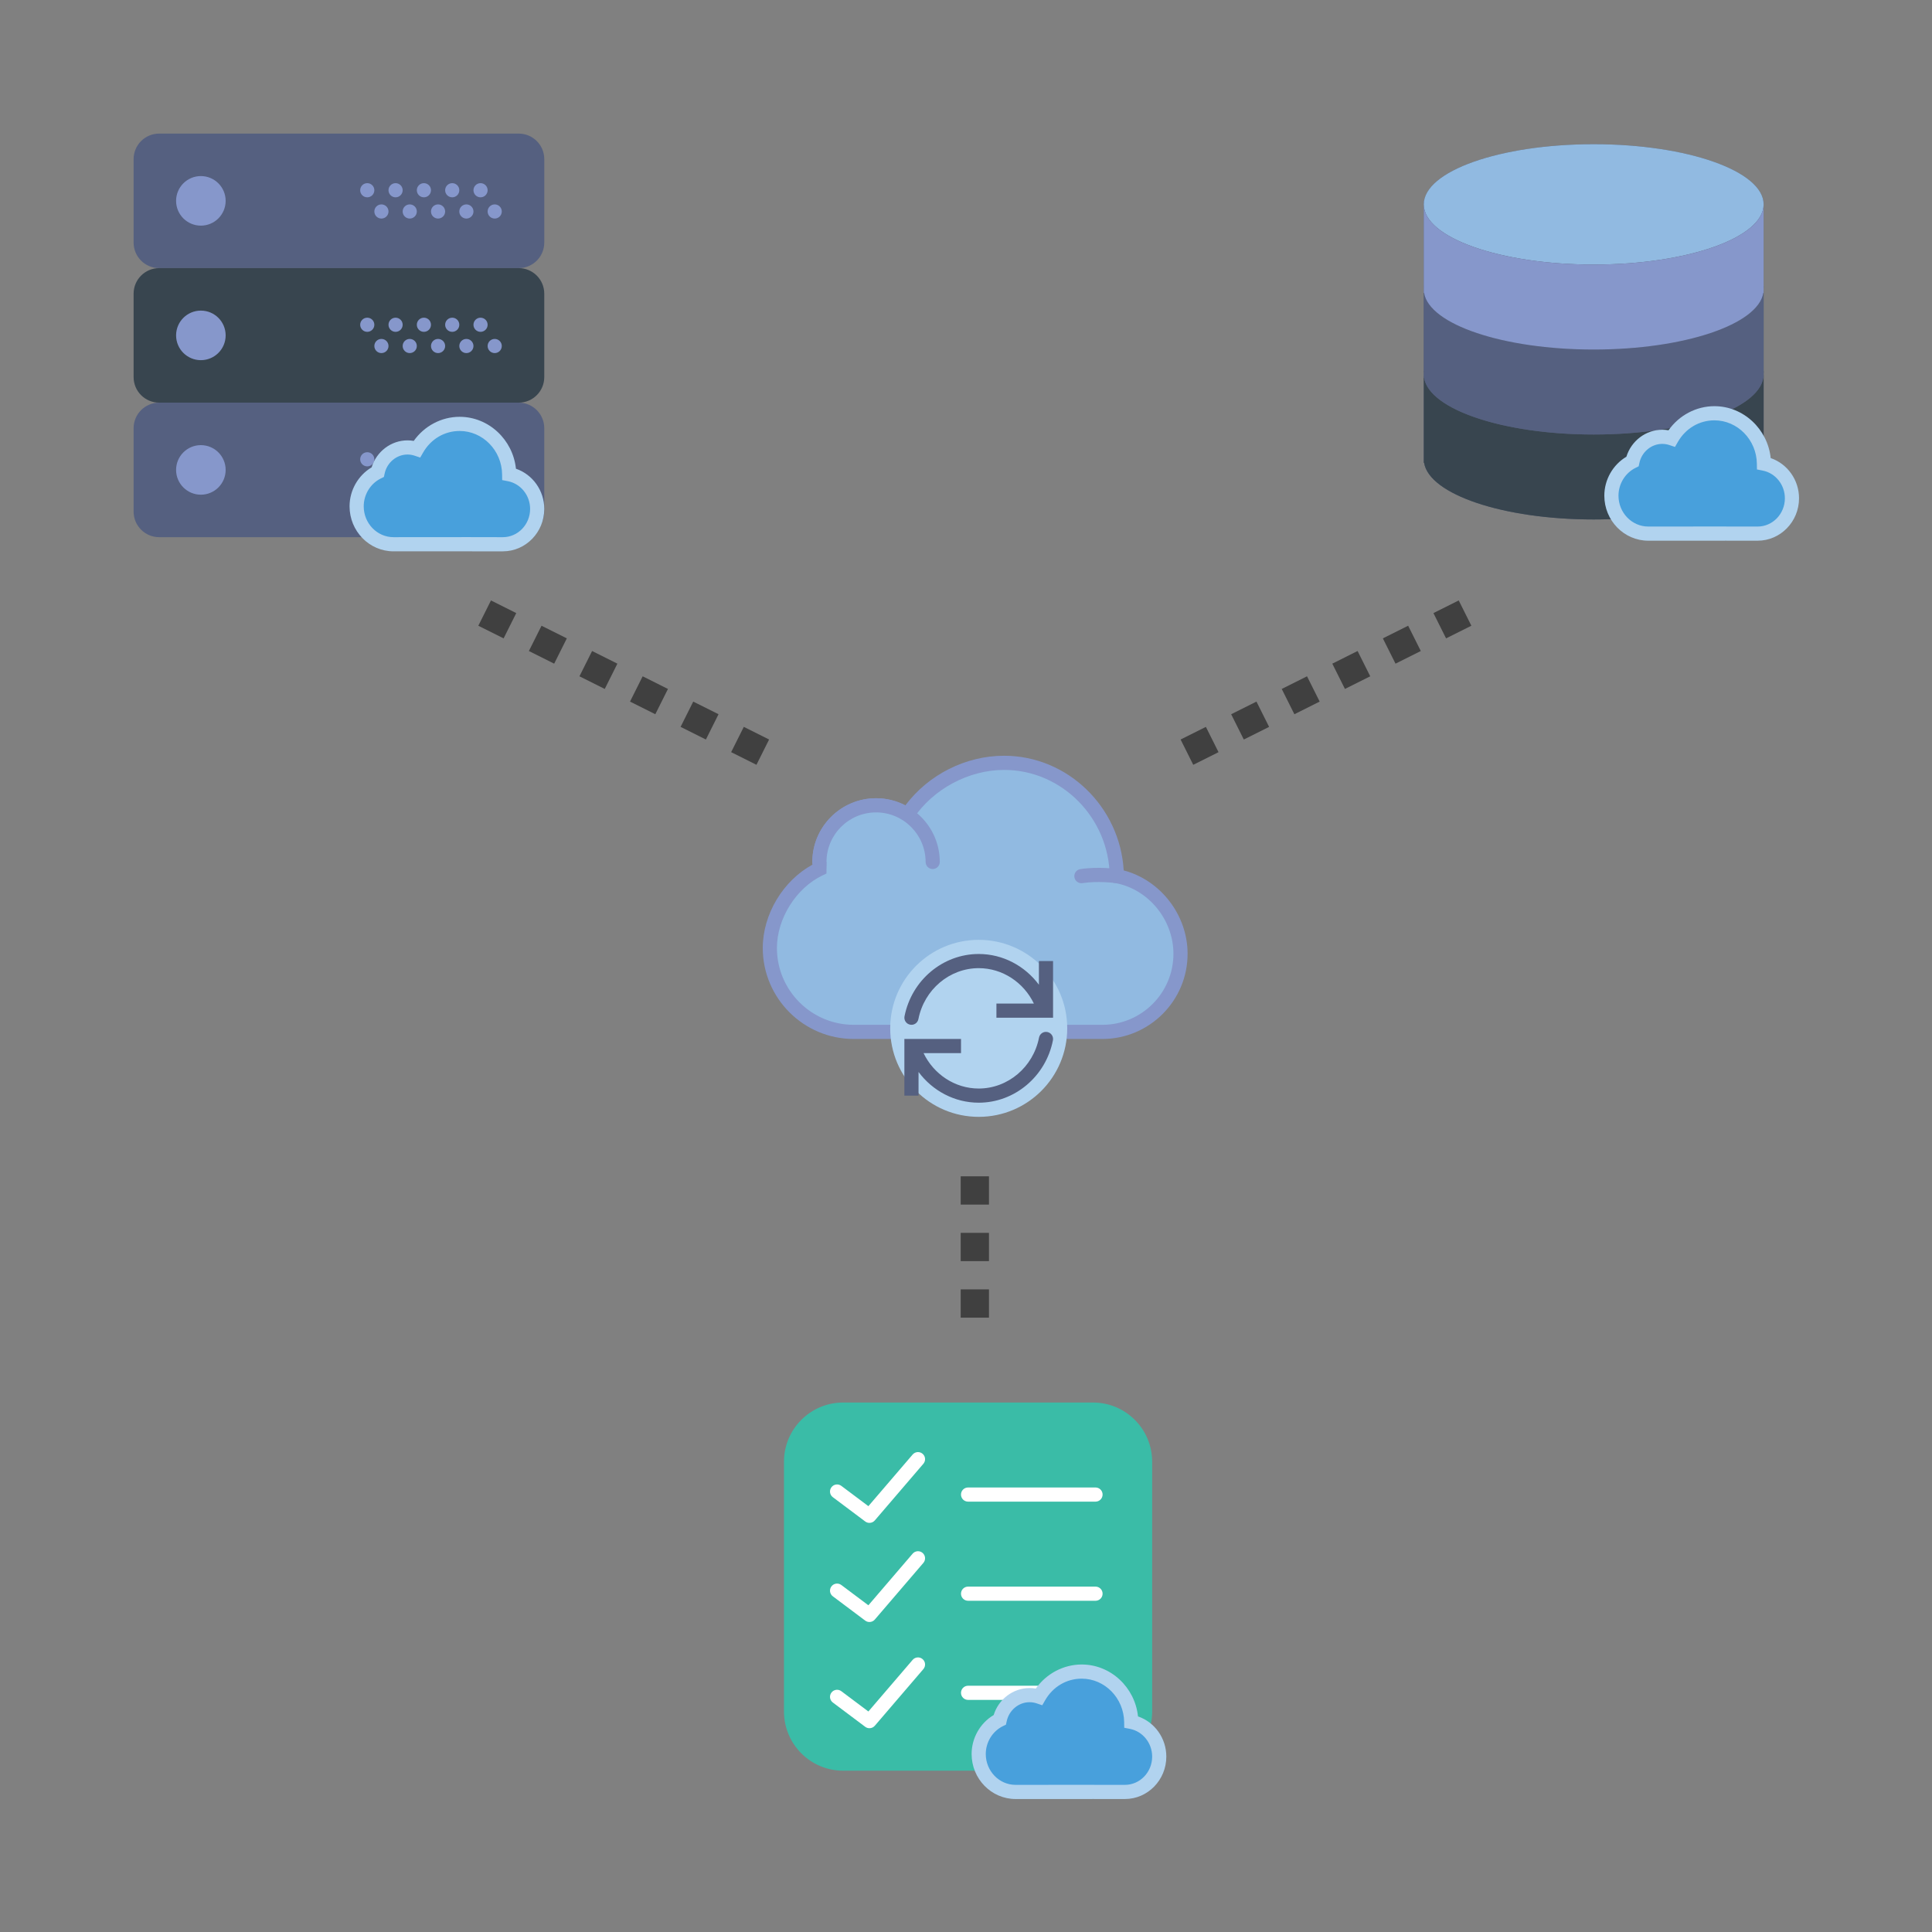 <?xml version="1.0" encoding="UTF-8" standalone="no"?>
<!-- Created with Inkscape (http://www.inkscape.org/) -->

<svg
   xmlns:dc="http://purl.org/dc/elements/1.1/"
   xmlns:cc="http://creativecommons.org/ns#"
   xmlns:rdf="http://www.w3.org/1999/02/22-rdf-syntax-ns#"
   xmlns:svg="http://www.w3.org/2000/svg"
   xmlns="http://www.w3.org/2000/svg"
   xmlns:sodipodi="http://sodipodi.sourceforge.net/DTD/sodipodi-0.dtd"
   xmlns:inkscape="http://www.inkscape.org/namespaces/inkscape"
   width="72.309mm"
   height="72.309mm"
   viewBox="0 0 72.309 72.309"
   version="1.1"
   id="svg8"
   inkscape:version="0.92.2 2405546, 2018-03-11"
   sodipodi:docname="sharing_state.svg"
   inkscape:export-filename="/home/fin/Documents/Uni/WAMP-Router/sharing_state.png"
   inkscape:export-xdpi="300"
   inkscape:export-ydpi="300">
  <rect x="0" y="0" width="72.309" height="72.309" fill="#808080" stroke="none"/>
  <defs
     id="defs2" />
  <sodipodi:namedview
     id="base"
     pagecolor="#ffffff"
     bordercolor="#666666"
     borderopacity="1.0"
     inkscape:pageopacity="0.0"
     inkscape:pageshadow="2"
     inkscape:zoom="2.8284271"
     inkscape:cx="130.27767"
     inkscape:cy="118.58369"
     inkscape:document-units="mm"
     inkscape:current-layer="layer1"
     showgrid="false"
     inkscape:snap-bbox="true"
     inkscape:bbox-paths="true"
     inkscape:bbox-nodes="true"
     inkscape:snap-bbox-edge-midpoints="true"
     inkscape:snap-bbox-midpoints="true"
     inkscape:object-nodes="false"
     fit-margin-top="5"
     fit-margin-left="5"
     fit-margin-right="5"
     fit-margin-bottom="5"
     inkscape:window-width="1440"
     inkscape:window-height="1555"
     inkscape:window-x="0"
     inkscape:window-y="30"
     inkscape:window-maximized="0">
    <inkscape:grid
       type="xygrid"
       id="grid1304"
       spacingx="2.646"
       spacingy="2.646"
       originx="-69.348"
       originy="-175.446" />
  </sodipodi:namedview>
  <g
     inkscape:label="Layer 1"
     inkscape:groupmode="layer"
     id="layer1"
     transform="translate(-69.348,-49.245)">
    <g
       id="g915"
       transform="matrix(0.265,0,0,0.265,97.896,76.338)">
      <g
         id="g845">
	<g
   id="g833">
		<g
   id="g819">
			<path
   id="path815"
   d="M 50.003,21.5 C 49.888,12.801 42.81,5.5 34.084,5.5 28.525,5.5 23.305,8.505 20.423,12.836 19.157,11.993 17.636,11.5 16,11.5 c -4.418,0 -8,3.582 -8,8 0,0.153 0.014,0.302 0.023,0.454 C 8.013,20.136 8,20.32 8,20.5 4.012,22.412 1,26.957 1,31.655 1,38.17 6.33,43.5 12.845,43.5 h 24.507 c 0.138,0 0.272,-0.016 0.408,-0.021 0.137,0.005 0.271,0.021 0.408,0.021 h 9.803 C 54.037,43.5 59,38.537 59,32.472 59,27.101 55.106,22.461 50.003,21.5 Z"
   style="fill:#91bae1"
   inkscape:connector-curvature="0" />

			<path
   id="path817"
   d="m 47.972,44.5 h -9.803 c -0.104,0 -0.207,-0.006 -0.311,-0.014 l -0.134,-0.008 -0.062,0.008 C 37.558,44.494 37.456,44.5 37.351,44.5 H 12.845 C 5.762,44.5 0,38.737 0,31.654 0,26.899 2.857,22.149 7.016,19.881 V 19.877 C 7.008,19.752 7,19.627 7,19.5 c 0,-4.963 4.037,-9 9,-9 1.45,0 2.863,0.347 4.139,1.008 C 23.396,7.163 28.655,4.5 34.085,4.5 43.028,4.5 50.447,11.694 50.976,20.694 56.173,22.06 60,26.983 60,32.472 60,39.104 54.604,44.5 47.972,44.5 Z m -10.247,-2.02 0.271,0.011 c 0.058,0.004 0.115,0.009 0.174,0.009 h 9.803 C 53.501,42.5 58,38.001 58,32.472 58,27.656 54.482,23.362 49.818,22.483 L 49.014,22.332 49.003,21.515 C 48.895,13.235 42.202,6.5 34.085,6.5 29.077,6.5 24.042,9.204 21.256,13.39 L 20.702,14.222 19.87,13.669 C 18.721,12.904 17.382,12.5 16,12.5 c -3.859,0 -7,3.141 -7,7 0,0.082 0.006,0.163 0.012,0.244 l 0.012,0.21 -0.009,0.16 C 9.008,20.244 9,20.373 9,20.5 v 0.63 L 8.433,21.401 C 4.705,23.188 2,27.5 2,31.654 2,37.635 6.865,42.5 12.845,42.5 h 24.508 c 0.059,0 0.116,-0.005 0.174,-0.009 z"
   style="fill:#8697cb"
   inkscape:connector-curvature="0" />

		</g>

		<g
   id="g825">
			<path
   id="path821"
   d="m 50.003,21.5 c 0,0 -2.535,-0.375 -5.003,0"
   style="fill:#91bae1"
   inkscape:connector-curvature="0" />

			<path
   id="path823"
   d="m 44.999,22.5 c -0.486,0 -0.912,-0.354 -0.987,-0.85 -0.083,-0.546 0.292,-1.056 0.838,-1.139 2.591,-0.394 5.19,-0.018 5.3,-10e-4 0.546,0.081 0.923,0.589 0.843,1.135 -0.08,0.547 -0.6,0.924 -1.135,0.844 C 49.833,22.486 47.434,22.143 45.151,22.488 45.1,22.496 45.049,22.5 44.999,22.5 Z"
   style="fill:#8697cb"
   inkscape:connector-curvature="0" />

		</g>

		<g
   id="g831">
			<path
   id="path827"
   d="m 8,19.5 c 0,-4.418 3.582,-8 8,-8 4.418,0 8,3.582 8,8"
   style="fill:#91bae1"
   inkscape:connector-curvature="0" />

			<path
   id="path829"
   d="m 24,20.5 c -0.553,0 -1,-0.447 -1,-1 0,-3.859 -3.141,-7 -7,-7 -3.859,0 -7,3.141 -7,7 0,0.553 -0.447,1 -1,1 -0.553,0 -1,-0.447 -1,-1 0,-4.963 4.037,-9 9,-9 4.963,0 9,4.037 9,9 0,0.553 -0.447,1 -1,1 z"
   style="fill:#8697cb"
   inkscape:connector-curvature="0" />

		</g>

	</g>

	<g
   id="g843">
		<circle
   id="circle835"
   r="12.5"
   cy="43"
   cx="30.5"
   style="fill:#b1d3ef" />

		<g
   id="g841">
			<path
   id="path837"
   d="m 40.193,43.519 c -0.55,-0.113 -1.068,0.246 -1.175,0.788 -0.82,4.168 -4.402,7.193 -8.519,7.193 -3.351,0 -6.347,-2.006 -7.789,-5 H 28 v -2 h -6 -1 -1 v 8 h 2 v -3.341 c 1.976,2.657 5.086,4.341 8.5,4.341 5.068,0 9.477,-3.704 10.481,-8.807 0.106,-0.542 -0.246,-1.068 -0.788,-1.174 z"
   style="fill:#556080"
   inkscape:connector-curvature="0" />

			<path
   id="path839"
   d="m 39,33.498 v 3.341 c -1.976,-2.657 -5.086,-4.341 -8.5,-4.341 -5.068,0 -9.477,3.704 -10.481,8.807 -0.106,0.542 0.246,1.068 0.788,1.174 0.55,0.113 1.068,-0.246 1.175,-0.788 0.82,-4.168 4.402,-7.193 8.519,-7.193 3.351,0 6.347,2.006 7.789,5 H 33 v 2 h 6 1 1 v -8 z"
   style="fill:#556080"
   inkscape:connector-curvature="0" />

		</g>

	</g>

</g>
      <g
         id="g847">
</g>
      <g
         id="g849">
</g>
      <g
         id="g851">
</g>
      <g
         id="g853">
</g>
      <g
         id="g855">
</g>
      <g
         id="g857">
</g>
      <g
         id="g859">
</g>
      <g
         id="g861">
</g>
      <g
         id="g863">
</g>
      <g
         id="g865">
</g>
      <g
         id="g867">
</g>
      <g
         id="g869">
</g>
      <g
         id="g871">
</g>
      <g
         id="g873">
</g>
      <g
         id="g875">
</g>
    </g>
    <g
       id="g1008"
       transform="matrix(0.265,0,0,0.265,98.425,101.737)">
      <g
         id="g941">
	<g
   id="g931">
		<path
   id="path917"
   d="M 44.636,52 H 9.364 C 4.745,52 1,48.255 1,43.636 V 8.364 C 1,3.745 4.745,0 9.364,0 H 44.636 C 49.255,0 53,3.745 53,8.364 V 43.636 C 53,48.255 49.255,52 44.636,52 Z"
   style="fill:#3abca7"
   inkscape:connector-curvature="0" />

		<path
   id="path919"
   d="M 45,14 H 27 c -0.553,0 -1,-0.447 -1,-1 0,-0.553 0.447,-1 1,-1 h 18 c 0.553,0 1,0.447 1,1 0,0.553 -0.447,1 -1,1 z"
   style="fill:#ffffff"
   inkscape:connector-curvature="0" />

		<path
   id="path921"
   d="M 45,28 H 27 c -0.553,0 -1,-0.447 -1,-1 0,-0.553 0.447,-1 1,-1 h 18 c 0.553,0 1,0.447 1,1 0,0.553 -0.447,1 -1,1 z"
   style="fill:#ffffff"
   inkscape:connector-curvature="0" />

		<path
   id="path923"
   d="M 45,42 H 27 c -0.553,0 -1,-0.447 -1,-1 0,-0.553 0.447,-1 1,-1 h 18 c 0.553,0 1,0.447 1,1 0,0.553 -0.447,1 -1,1 z"
   style="fill:#ffffff"
   inkscape:connector-curvature="0" />

		<path
   id="path925"
   d="m 13.07,17 c -0.209,0 -0.42,-0.065 -0.599,-0.2 L 7.9,13.371 C 7.458,13.04 7.368,12.413 7.7,11.972 c 0.331,-0.443 0.958,-0.53 1.399,-0.2 l 3.822,2.866 6.249,-7.288 c 0.359,-0.42 0.991,-0.468 1.409,-0.108 0.42,0.359 0.469,0.99 0.108,1.409 l -6.857,8 C 13.634,16.881 13.354,17 13.07,17 Z"
   style="fill:#ffffff"
   inkscape:connector-curvature="0" />

		<path
   id="path927"
   d="m 13.07,31 c -0.209,0 -0.42,-0.065 -0.599,-0.2 L 7.9,27.371 C 7.458,27.04 7.368,26.413 7.7,25.972 c 0.331,-0.443 0.958,-0.53 1.399,-0.2 l 3.822,2.866 6.248,-7.288 c 0.359,-0.42 0.991,-0.468 1.409,-0.108 0.42,0.359 0.469,0.99 0.108,1.409 l -6.857,8 C 13.634,30.881 13.354,31 13.07,31 Z"
   style="fill:#ffffff"
   inkscape:connector-curvature="0" />

		<path
   id="path929"
   d="m 13.07,45.999 c -0.209,0 -0.42,-0.065 -0.599,-0.2 L 7.9,42.37 C 7.458,42.039 7.368,41.412 7.7,40.971 8.031,40.528 8.658,40.44 9.099,40.771 l 3.822,2.866 6.248,-7.287 c 0.359,-0.42 0.991,-0.468 1.409,-0.108 0.42,0.359 0.469,0.99 0.108,1.409 l -6.857,7.999 c -0.195,0.23 -0.475,0.349 -0.759,0.349 z"
   style="fill:#ffffff"
   inkscape:connector-curvature="0" />

	</g>

	<g
   id="g939">
		<g
   id="g937">
			<path
   id="path933"
   d="M 50.045,45.111 C 49.994,41.175 46.882,38 43.046,38 c -2.568,0 -4.806,1.426 -6.025,3.546 -0.421,-0.141 -0.87,-0.22 -1.337,-0.22 -2.063,0 -3.785,1.492 -4.208,3.484 -1.754,0.865 -2.975,2.706 -2.975,4.831 0,2.947 2.343,5.359 5.208,5.359 h 10.775 c 0.061,0 0.119,-0.007 0.18,-0.009 0.06,0.002 0.119,0.009 0.18,0.009 h 4.31 C 51.818,55 54,52.755 54,50.011 c 0,-2.43 -1.712,-4.465 -3.955,-4.9 z"
   style="fill:#48a0dc"
   inkscape:connector-curvature="0" />

			<path
   id="path935"
   d="m 49.151,56 h -4.31 C 44.778,56 44.715,55.996 44.653,55.992 44.606,55.996 44.545,56 44.482,56 H 33.708 C 30.285,56 27.5,53.147 27.5,49.642 c 0,-2.262 1.209,-4.372 3.116,-5.503 0.686,-2.235 2.746,-3.813 5.066,-3.813 0.296,0 0.592,0.025 0.884,0.076 C 38.062,38.286 40.48,37 43.046,37 c 4.102,0 7.524,3.225 7.954,7.332 2.358,0.806 4,3.079 4,5.679 C 55,53.313 52.376,56 49.151,56 Z M 44.614,53.991 44.8,53.997 49.151,54 C 51.273,54 53,52.21 53,50.011 53,48.094 51.677,46.447 49.854,46.092 L 49.055,45.937 49.044,45.124 C 49.001,41.747 46.311,39 43.046,39 c -2.135,0 -4.063,1.139 -5.158,3.045 l -0.409,0.711 -0.777,-0.261 c -0.332,-0.112 -0.675,-0.169 -1.019,-0.169 -1.54,0 -2.898,1.133 -3.229,2.692 l -0.102,0.475 -0.435,0.214 C 30.448,46.432 29.5,47.976 29.5,49.642 29.5,52.045 31.388,54 33.708,54 Z"
   style="fill:#b1d3ef"
   inkscape:connector-curvature="0" />

		</g>

	</g>

</g>
      <g
         id="g943">
</g>
      <g
         id="g945">
</g>
      <g
         id="g947">
</g>
      <g
         id="g949">
</g>
      <g
         id="g951">
</g>
      <g
         id="g953">
</g>
      <g
         id="g955">
</g>
      <g
         id="g957">
</g>
      <g
         id="g959">
</g>
      <g
         id="g961">
</g>
      <g
         id="g963">
</g>
      <g
         id="g965">
</g>
      <g
         id="g967">
</g>
      <g
         id="g969">
</g>
      <g
         id="g971">
</g>
    </g>
    <g
       id="g1122"
       transform="matrix(0.265,0,0,0.265,122.238,54.642)">
      <g
         id="g1048">
	<g
   id="g1038">
		<path
   id="path1010"
   d="M 49.455,8 V 8 C 48.724,3.538 38.281,0 25.5,0 12.719,0 2.276,3.538 1.545,8 V 8 H 1.5 V 8.5 20 20.5 21 32 32.5 33 45 h 0.045 c 0.731,4.461 11.175,8 23.955,8 12.78,0 23.224,-3.539 23.955,-8 H 49.5 V 33 32.5 32 21 20.5 20 8.5 8 Z"
   style="fill:#545e73"
   inkscape:connector-curvature="0" />

		<g
   id="g1018">
			<path
   id="path1012"
   d="M 25.5,41 C 12.245,41 1.5,37.194 1.5,32.5 V 45 h 0.045 c 0.731,4.461 11.175,8 23.955,8 12.78,0 23.224,-3.539 23.955,-8 H 49.5 V 32.5 c 0,4.694 -10.745,8.5 -24,8.5 z"
   style="fill:#38454f"
   inkscape:connector-curvature="0" />

			<path
   id="path1014"
   d="m 1.5,32 v 0.5 c 0,-0.168 0.018,-0.334 0.045,-0.5 z"
   style="fill:#38454f"
   inkscape:connector-curvature="0" />

			<path
   id="path1016"
   d="m 49.455,32 c 0.027,0.166 0.045,0.332 0.045,0.5 V 32 Z"
   style="fill:#38454f"
   inkscape:connector-curvature="0" />

		</g>

		<g
   id="g1026">
			<path
   id="path1020"
   d="M 25.5,29 C 12.245,29 1.5,25.194 1.5,20.5 V 33 h 0.045 c 0.731,4.461 11.175,8 23.955,8 12.78,0 23.224,-3.539 23.955,-8 H 49.5 V 20.5 c 0,4.694 -10.745,8.5 -24,8.5 z"
   style="fill:#556080"
   inkscape:connector-curvature="0" />

			<path
   id="path1022"
   d="m 1.5,20 v 0.5 c 0,-0.168 0.018,-0.334 0.045,-0.5 z"
   style="fill:#556080"
   inkscape:connector-curvature="0" />

			<path
   id="path1024"
   d="m 49.455,20 c 0.027,0.166 0.045,0.332 0.045,0.5 V 20 Z"
   style="fill:#556080"
   inkscape:connector-curvature="0" />

		</g>

		<ellipse
   id="ellipse1028"
   ry="8.5"
   rx="24"
   cy="8.5"
   cx="25.5"
   style="fill:#91bae1" />

		<g
   id="g1036">
			<path
   id="path1030"
   d="M 25.5,17 C 12.245,17 1.5,13.194 1.5,8.5 V 21 h 0.045 c 0.731,4.461 11.175,8 23.955,8 12.78,0 23.224,-3.539 23.955,-8 H 49.5 V 8.5 c 0,4.694 -10.745,8.5 -24,8.5 z"
   style="fill:#8697cb"
   inkscape:connector-curvature="0" />

			<path
   id="path1032"
   d="M 1.5,8 V 8.5 C 1.5,8.332 1.518,8.166 1.545,8 Z"
   style="fill:#8697cb"
   inkscape:connector-curvature="0" />

			<path
   id="path1034"
   d="M 49.455,8 C 49.482,8.166 49.5,8.332 49.5,8.5 V 8 Z"
   style="fill:#8697cb"
   inkscape:connector-curvature="0" />

		</g>

	</g>

	<g
   id="g1046">
		<g
   id="g1044">
			<path
   id="path1040"
   d="M 49.545,45.111 C 49.494,41.175 46.382,38 42.546,38 c -2.568,0 -4.806,1.426 -6.025,3.546 -0.421,-0.141 -0.87,-0.22 -1.337,-0.22 -2.063,0 -3.785,1.492 -4.208,3.484 C 29.221,45.675 28,47.516 28,49.641 28,52.589 30.343,55 33.208,55 h 10.775 c 0.061,0 0.119,-0.007 0.18,-0.009 0.06,0.002 0.119,0.009 0.18,0.009 h 4.31 c 2.667,0 4.849,-2.245 4.849,-4.989 -0.002,-2.43 -1.714,-4.465 -3.957,-4.9 z"
   style="fill:#48a0dc"
   inkscape:connector-curvature="0" />

			<path
   id="path1042"
   d="m 48.651,56 h -4.31 C 44.278,56 44.215,55.996 44.153,55.992 44.106,55.996 44.045,56 43.982,56 H 33.208 C 29.785,56 27,53.147 27,49.642 c 0,-2.262 1.209,-4.372 3.116,-5.503 0.686,-2.235 2.746,-3.813 5.066,-3.813 0.296,0 0.592,0.025 0.884,0.076 C 37.562,38.286 39.98,37 42.546,37 c 4.102,0 7.524,3.225 7.954,7.332 2.358,0.806 4,3.079 4,5.679 C 54.5,53.313 51.876,56 48.651,56 Z M 44.114,53.991 44.3,53.997 48.651,54 c 2.122,0 3.849,-1.79 3.849,-3.989 0,-1.917 -1.323,-3.564 -3.146,-3.919 L 48.555,45.937 48.544,45.124 C 48.501,41.747 45.811,39 42.546,39 c -2.135,0 -4.063,1.139 -5.158,3.045 l -0.409,0.711 -0.777,-0.261 c -0.332,-0.112 -0.675,-0.169 -1.019,-0.169 -1.54,0 -2.898,1.133 -3.229,2.692 l -0.102,0.475 -0.435,0.214 C 29.948,46.432 29,47.976 29,49.642 29,52.045 30.888,54 33.208,54 Z"
   style="fill:#b1d3ef"
   inkscape:connector-curvature="0" />

		</g>

	</g>

</g>
      <g
         id="g1050">
</g>
      <g
         id="g1052">
</g>
      <g
         id="g1054">
</g>
      <g
         id="g1056">
</g>
      <g
         id="g1058">
</g>
      <g
         id="g1060">
</g>
      <g
         id="g1062">
</g>
      <g
         id="g1064">
</g>
      <g
         id="g1066">
</g>
      <g
         id="g1068">
</g>
      <g
         id="g1070">
</g>
      <g
         id="g1072">
</g>
      <g
         id="g1074">
</g>
      <g
         id="g1076">
</g>
      <g
         id="g1078">
</g>
    </g>
    <g
       id="g1302"
       transform="matrix(0.265,0,0,0.265,74.216,54.245)">
      <g
         id="g1206">
	<g
   id="g1196">
		<path
   id="path1124"
   d="M 54.892,19 H 4.108 C 2.116,19 0.5,17.384 0.5,15.392 V 3.608 C 0.5,1.616 2.116,0 4.108,0 H 54.891 C 56.884,0 58.5,1.616 58.5,3.608 V 15.391 C 58.5,17.384 56.884,19 54.892,19 Z"
   style="fill:#556080"
   inkscape:connector-curvature="0" />

		<path
   id="path1126"
   d="M 54.892,38 H 4.108 C 2.116,38 0.5,36.384 0.5,34.392 V 22.608 C 0.5,20.616 2.116,19 4.108,19 h 50.783 c 1.993,0 3.608,1.616 3.608,3.608 V 34.391 C 58.5,36.384 56.884,38 54.892,38 Z"
   style="fill:#38454f"
   inkscape:connector-curvature="0" />

		<path
   id="path1128"
   d="M 54.892,57 H 4.108 C 2.116,57 0.5,55.384 0.5,53.392 V 41.608 C 0.5,39.616 2.116,38 4.108,38 h 50.783 c 1.993,0 3.608,1.616 3.608,3.608 V 53.391 C 58.5,55.384 56.884,57 54.892,57 Z"
   style="fill:#556080"
   inkscape:connector-curvature="0" />

		<circle
   id="circle1130"
   r="3.5"
   cy="9.5"
   cx="10"
   style="fill:#8697cb" />

		<circle
   id="circle1132"
   r="1"
   cy="8"
   cx="49.5"
   style="fill:#8697cb" />

		<circle
   id="circle1134"
   r="1"
   cy="8"
   cx="45.5"
   style="fill:#8697cb" />

		<circle
   id="circle1136"
   r="1"
   cy="11"
   cx="51.5"
   style="fill:#8697cb" />

		<circle
   id="circle1138"
   r="1"
   cy="11"
   cx="47.5"
   style="fill:#8697cb" />

		<circle
   id="circle1140"
   r="1"
   cy="8"
   cx="41.5"
   style="fill:#8697cb" />

		<circle
   id="circle1142"
   r="1"
   cy="11"
   cx="43.5"
   style="fill:#8697cb" />

		<circle
   id="circle1144"
   r="1"
   cy="8"
   cx="37.5"
   style="fill:#8697cb" />

		<circle
   id="circle1146"
   r="1"
   cy="11"
   cx="39.5"
   style="fill:#8697cb" />

		<circle
   id="circle1148"
   r="1"
   cy="8"
   cx="33.5"
   style="fill:#8697cb" />

		<circle
   id="circle1150"
   r="1"
   cy="11"
   cx="35.5"
   style="fill:#8697cb" />

		<circle
   id="circle1152"
   r="3.5"
   cy="28.5"
   cx="10"
   style="fill:#8697cb" />

		<circle
   id="circle1154"
   r="1"
   cy="27"
   cx="49.5"
   style="fill:#8697cb" />

		<circle
   id="circle1156"
   r="1"
   cy="27"
   cx="45.5"
   style="fill:#8697cb" />

		<circle
   id="circle1158"
   r="1"
   cy="30"
   cx="51.5"
   style="fill:#8697cb" />

		<circle
   id="circle1160"
   r="1"
   cy="30"
   cx="47.5"
   style="fill:#8697cb" />

		<circle
   id="circle1162"
   r="1"
   cy="27"
   cx="41.5"
   style="fill:#8697cb" />

		<circle
   id="circle1164"
   r="1"
   cy="30"
   cx="43.5"
   style="fill:#8697cb" />

		<circle
   id="circle1166"
   r="1"
   cy="27"
   cx="37.5"
   style="fill:#8697cb" />

		<circle
   id="circle1168"
   r="1"
   cy="30"
   cx="39.5"
   style="fill:#8697cb" />

		<circle
   id="circle1170"
   r="1"
   cy="27"
   cx="33.5"
   style="fill:#8697cb" />

		<circle
   id="circle1172"
   r="1"
   cy="30"
   cx="35.5"
   style="fill:#8697cb" />

		<circle
   id="circle1174"
   r="3.5"
   cy="47.5"
   cx="10"
   style="fill:#8697cb" />

		<circle
   id="circle1176"
   r="1"
   cy="46"
   cx="49.5"
   style="fill:#8697cb" />

		<circle
   id="circle1178"
   r="1"
   cy="46"
   cx="45.5"
   style="fill:#8697cb" />

		<circle
   id="circle1180"
   r="1"
   cy="49"
   cx="51.5"
   style="fill:#8697cb" />

		<circle
   id="circle1182"
   r="1"
   cy="49"
   cx="47.5"
   style="fill:#8697cb" />

		<circle
   id="circle1184"
   r="1"
   cy="46"
   cx="41.5"
   style="fill:#8697cb" />

		<circle
   id="circle1186"
   r="1"
   cy="49"
   cx="43.5"
   style="fill:#8697cb" />

		<circle
   id="circle1188"
   r="1"
   cy="46"
   cx="37.5"
   style="fill:#8697cb" />

		<circle
   id="circle1190"
   r="1"
   cy="49"
   cx="39.5"
   style="fill:#8697cb" />

		<circle
   id="circle1192"
   r="1"
   cy="46"
   cx="33.5"
   style="fill:#8697cb" />

		<circle
   id="circle1194"
   r="1"
   cy="49"
   cx="35.5"
   style="fill:#8697cb" />

	</g>

	<g
   id="g1204">
		<g
   id="g1202">
			<path
   id="path1198"
   d="M 53.545,48.111 C 53.494,44.175 50.382,41 46.546,41 c -2.568,0 -4.806,1.426 -6.025,3.546 -0.421,-0.141 -0.87,-0.22 -1.337,-0.22 -2.063,0 -3.785,1.492 -4.208,3.484 C 33.221,48.675 32,50.516 32,52.641 32,55.589 34.343,58 37.208,58 h 10.775 c 0.061,0 0.119,-0.007 0.18,-0.009 0.06,0.002 0.119,0.009 0.18,0.009 h 4.31 c 2.667,0 4.849,-2.245 4.849,-4.989 -0.002,-2.43 -1.714,-4.465 -3.957,-4.9 z"
   style="fill:#48a0dc"
   inkscape:connector-curvature="0" />

			<path
   id="path1200"
   d="m 52.651,59 h -4.31 C 48.278,59 48.215,58.996 48.153,58.992 48.106,58.996 48.045,59 47.982,59 H 37.208 C 33.785,59 31,56.147 31,52.642 c 0,-2.262 1.209,-4.372 3.116,-5.503 0.686,-2.235 2.746,-3.813 5.066,-3.813 0.296,0 0.592,0.025 0.884,0.076 C 41.562,41.286 43.98,40 46.546,40 c 4.102,0 7.524,3.225 7.954,7.332 2.358,0.806 4,3.079 4,5.679 C 58.5,56.313 55.876,59 52.651,59 Z M 48.114,56.991 48.3,56.997 52.651,57 c 2.122,0 3.849,-1.79 3.849,-3.989 0,-1.917 -1.323,-3.564 -3.146,-3.919 L 52.555,48.937 52.544,48.124 C 52.501,44.747 49.811,42 46.546,42 c -2.135,0 -4.063,1.139 -5.158,3.045 l -0.409,0.711 -0.777,-0.261 c -0.332,-0.112 -0.675,-0.169 -1.019,-0.169 -1.54,0 -2.898,1.133 -3.229,2.692 l -0.102,0.475 -0.435,0.214 C 33.948,49.432 33,50.976 33,52.642 33,55.045 34.888,57 37.208,57 Z"
   style="fill:#b1d3ef"
   inkscape:connector-curvature="0" />

		</g>

	</g>

</g>
      <g
         id="g1208">
</g>
      <g
         id="g1210">
</g>
      <g
         id="g1212">
</g>
      <g
         id="g1214">
</g>
      <g
         id="g1216">
</g>
      <g
         id="g1218">
</g>
      <g
         id="g1220">
</g>
      <g
         id="g1222">
</g>
      <g
         id="g1224">
</g>
      <g
         id="g1226">
</g>
      <g
         id="g1228">
</g>
      <g
         id="g1230">
</g>
      <g
         id="g1232">
</g>
      <g
         id="g1234">
</g>
      <g
         id="g1236">
</g>
    </g>
    <path
       style="fill:none;fill-rule:evenodd;stroke:#000000;stroke-width:1.058;stroke-linecap:butt;stroke-linejoin:miter;stroke-miterlimit:4;stroke-dasharray:1.058, 1.058;stroke-dashoffset:0;stroke-opacity:0.502"
       d="M 113.771,77.396 124.354,72.104"
       id="path1306"
       inkscape:connector-curvature="0" />
    <path
       style="fill:none;fill-rule:evenodd;stroke:#000000;stroke-width:1.058;stroke-linecap:butt;stroke-linejoin:miter;stroke-miterlimit:4;stroke-dasharray:1.058, 1.058;stroke-dashoffset:0;stroke-opacity:0.502"
       d="M 97.896,77.396 87.312,72.104"
       id="path1308"
       inkscape:connector-curvature="0" />
    <path
       style="fill:none;fill-rule:evenodd;stroke:#000000;stroke-width:1.058;stroke-linecap:butt;stroke-linejoin:miter;stroke-miterlimit:4;stroke-dasharray:1.058, 1.058;stroke-dashoffset:0;stroke-opacity:0.5"
       d="M 105.833,93.271 V 98.562"
       id="path1310"
       inkscape:connector-curvature="0" />
  </g>
</svg>
